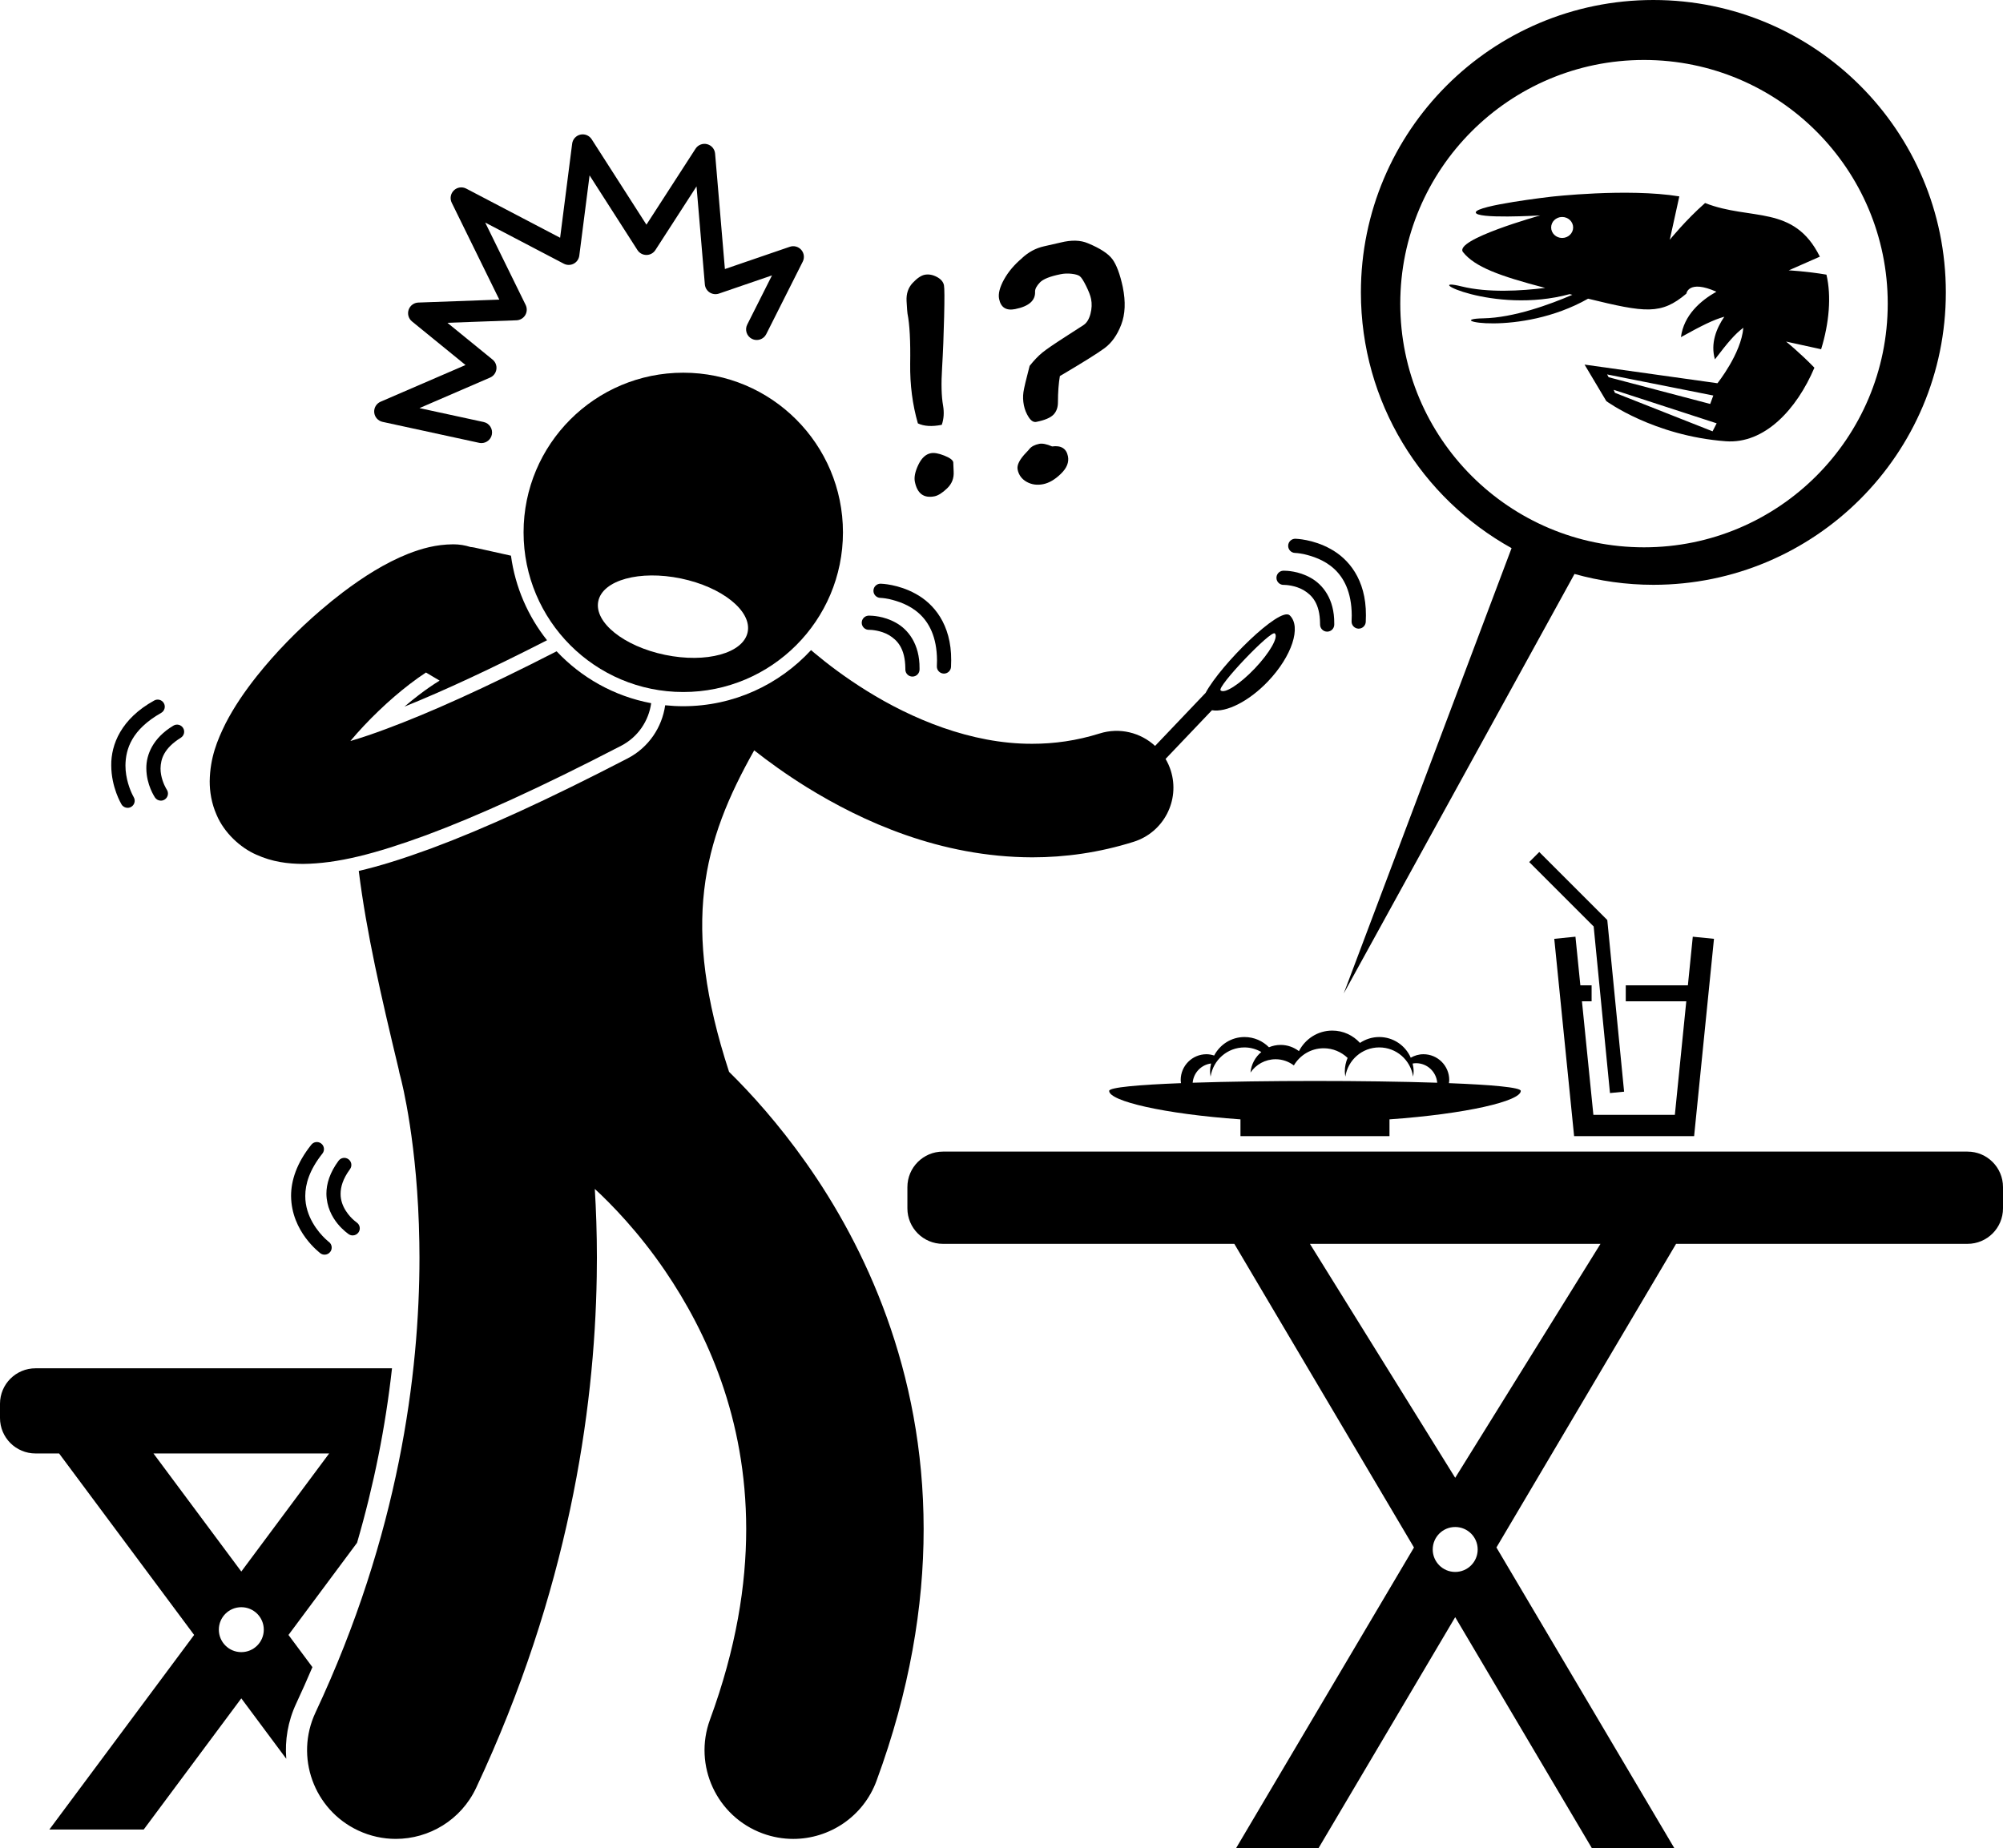 <svg xmlns="http://www.w3.org/2000/svg" enable-background="new 0 0 282.221 260.445" viewBox="0 0 282.221 260.445"><path d="M8.326 204.83l19.027 25.578-20.397 27.42H20.25L34 239.344l6.334 8.515c-.209-2.595.223-5.274 1.404-7.795.797-1.7 1.55-3.409 2.281-5.12l-3.373-4.535 9.663-12.991c2.362-8.113 4.007-16.32 4.923-24.587H5c-2.76 0-5 2.238-5 5v2c0 2.762 2.24 5 5 5H8.326zM34 232.83c-1.749 0-3.166-1.418-3.166-3.166 0-1.75 1.417-3.166 3.166-3.166 1.75 0 3.168 1.416 3.168 3.166C37.168 231.413 35.75 232.83 34 232.83zM34 221.473L21.621 204.83h24.758L34 221.473zM36.211 95.252c-1.717 2.162-3.225 4.361-4.426 6.696-1.165 2.357-2.186 4.811-2.238 8.155-.002 1.443.245 3.093.971 4.737 1.055 2.503 3.332 4.622 5.586 5.603 2.275 1.032 4.443 1.292 6.583 1.306 4.864-.05 10.126-1.402 17.34-4.041 7.171-2.661 16.14-6.725 27.489-12.607 2.392-1.24 3.888-3.521 4.234-6.001-5.206-.976-9.835-3.601-13.324-7.313-10.116 5.188-18.034 8.723-23.965 10.922-1.896.714-3.6 1.28-5.094 1.72 2.34-2.8 5.453-5.801 8.376-8.031.784-.604 1.55-1.143 2.277-1.622l1.923 1.142c-.932.568-1.961 1.28-2.979 2.064-.65.496-1.313 1.035-1.978 1.603 5.638-2.271 12.377-5.414 20.091-9.358-2.675-3.369-4.48-7.454-5.082-11.917-1.714-.381-3.428-.763-5.142-1.144-.175-.041-.372-.059-.565-.08-.768-.245-1.584-.379-2.432-.379-2.475.021-4.46.606-6.332 1.33-3.25 1.297-6.225 3.186-9.195 5.418-1.053.8-2.095 1.646-3.12 2.525C41.928 88.791 38.827 91.969 36.211 95.252z"/><path d="M44.453,241.339c-2.932,6.249-0.242,13.692,6.01,16.625c1.716,0.805,3.522,1.186,5.301,1.186
		c4.697,0,9.197-2.659,11.324-7.192c12.952-27.608,16.681-52.993,16.991-72.024c0.015-0.914,0.024-1.819,0.024-2.703
		c-0.001-3.466-0.113-6.697-0.295-9.68c2.339,2.157,6.186,6.084,9.91,11.554c5.875,8.639,11.414,20.738,11.422,36.388
		c-0.004,7.879-1.396,16.758-5.1,26.839c-2.385,6.48,0.934,13.663,7.413,16.048c1.424,0.524,2.882,0.772,4.315,0.772
		c5.09,0.001,9.872-3.132,11.733-8.186c4.668-12.67,6.643-24.596,6.639-35.473c0.006-22.459-8.356-39.993-16.548-51.595
		c-3.918-5.554-7.795-9.824-10.868-12.849c-6.781-20.773-3.744-32.382,3.543-45.305c1.986,1.566,4.485,3.382,7.435,5.214
		c7.753,4.786,18.724,9.829,31.741,9.864c4.596,0,9.418-0.655,14.291-2.192c4.215-1.326,6.555-5.816,5.23-10.031
		c-0.185-0.588-0.438-1.136-0.736-1.646l6.534-6.863c2.012,0.339,5.195-1.229,7.908-4.078c3.364-3.534,4.729-7.695,3.049-9.295
		c-1.372-1.306-9.721,6.957-11.846,10.922l-7.123,7.481c-2.037-1.874-4.988-2.643-7.816-1.751c-3.253,1.021-6.401,1.451-9.49,1.451
		c-8.676,0.035-17.098-3.584-23.308-7.457c-3.097-1.921-5.62-3.863-7.326-5.292c-0.189-0.158-0.364-0.307-0.534-0.452
		c-4.479,4.856-10.891,7.906-18.004,7.906c-0.861,0-1.711-0.046-2.549-0.133c-0.441,3.093-2.309,5.94-5.286,7.485
		c-11.072,5.738-20.137,9.894-27.716,12.704c-3.977,1.456-7.27,2.486-10.172,3.157c1.092,8.747,3.131,17.567,5.609,27.891
		c0.07,0.374,0.153,0.747,0.26,1.12v-0.002c0.197,0.734,2.449,9.521,2.664,23.336c0.012,0.707,0.021,1.415,0.021,2.147
		C59.098,193.6,56.211,216.27,44.453,241.339z M179.623,89.266c0.545,0.519-0.725,2.735-2.834,4.952
		c-2.111,2.216-4.263,3.593-4.807,3.074C171.438,96.773,179.078,88.747,179.623,89.266z"/><path d="M96.271,97.524c12.427,0,22.5-10.074,22.5-22.5c0-12.428-10.073-22.5-22.5-22.5s-22.5,10.072-22.5,22.5
		C73.771,87.45,83.845,97.524,96.271,97.524z M95.936,81.522c5.812,1.205,10.024,4.591,9.408,7.563
		c-0.616,2.973-5.827,4.406-11.64,3.202c-5.811-1.205-10.023-4.59-9.406-7.563C84.914,81.751,90.125,80.318,95.936,81.522z"/><path d="M105.948 47.756c.739.372 1.641.073 2.015-.665v-.002l5.143-10.216c.275-.547.194-1.202-.207-1.661-.402-.461-1.039-.632-1.619-.433l-9.143 3.136-1.381-16.27c-.055-.641-.508-1.173-1.131-1.328-.624-.155-1.275.1-1.624.641l-6.919 10.704-7.715-12.036c-.338-.53-.977-.794-1.592-.655-.613.139-1.079.647-1.158 1.273L78.92 33.506l-13.23-6.927c-.575-.3-1.279-.198-1.742.255-.465.451-.586 1.153-.301 1.734l6.705 13.657-11.408.414c-.626.022-1.168.428-1.369 1.022-.197.592-.01 1.245.477 1.639l7.541 6.142-11.967 5.17c-.598.259-.961.873-.898 1.522.063.649.537 1.181 1.176 1.32l13.611 2.954c.107.023.213.035.318.035.691 0 1.313-.48 1.465-1.181.176-.81-.336-1.608-1.146-1.786l-9.049-1.962 9.948-4.301c.481-.208.818-.649.89-1.169.074-.522-.131-1.038-.539-1.369l-6.363-5.183 9.736-.353c.504-.019.972-.294 1.232-.729.26-.435.281-.975.06-1.43l-5.703-11.616 11.075 5.799c.435.229.953.229 1.39.002.435-.226.732-.653.794-1.141l1.448-11.306 6.745 10.524c.275.431.75.689 1.262.689.51.002.983-.255 1.261-.683l5.801-8.978 1.173 13.815c.039.459.29.877.676 1.128.386.251.871.312 1.306.163l7.479-2.566-3.488 6.929C104.91 46.48 105.207 47.382 105.948 47.756zM277.221 162.292H132.852c-2.759 0-5 2.238-5 5v3c0 2.762 2.241 5 5 5h41.063l25.312 42.791-25.059 42.361h11.618l19.25-32.541 19.25 32.541h11.62l-25.061-42.363 25.312-42.789h41.063c2.762 0 5-2.238 5-5v-3C282.221 164.531 279.982 162.292 277.221 162.292zM205.036 221.529c-1.75 0-3.166-1.418-3.166-3.166 0-1.75 1.416-3.166 3.166-3.166s3.168 1.416 3.168 3.166C208.204 220.111 206.786 221.529 205.036 221.529zM205.036 208.263l-20.47-32.971h40.942L205.036 208.263zM195.777 160.113v-2.365c10.824-.764 18.5-2.577 18.5-4.01 0-.496-4.103-.86-10.125-1.093.019-.145.045-.288.045-.438 0-2.008-1.627-3.637-3.636-3.637-.653 0-1.258.187-1.788.488-.748-1.712-2.451-2.912-4.439-2.912-1.006 0-1.939.307-2.713.83-.971-1.062-2.352-1.738-3.904-1.738-2.057 0-3.819 1.184-4.698 2.896-.719-.542-1.604-.876-2.573-.876-.586 0-1.145.119-1.652.332-.879-.89-2.098-1.443-3.447-1.443-1.863 0-3.463 1.063-4.273 2.605-.344-.107-.701-.182-1.08-.182-2.008 0-3.636 1.629-3.636 3.637 0 .15.026.293.044.439-6.021.231-10.123.596-10.123 1.092 0 1.433 7.676 3.246 18.5 4.01v2.365H195.777zM170.642 149.872c-.087.361-.144.733-.144 1.121 0 .251.037.492.074.732.355-2.327 2.347-4.115 4.773-4.115.868 0 1.672.247 2.377.646-.854.707-1.42 1.729-1.529 2.896.773-1.132 2.071-1.876 3.545-1.876.967 0 1.849.331 2.566.87.852-1.44 2.406-2.417 4.201-2.417 1.309 0 2.492.522 3.371 1.358-.251.585-.392 1.229-.392 1.905 0 .251.037.492.073.732.355-2.327 2.349-4.115 4.775-4.115 2.427 0 4.418 1.788 4.773 4.115.037-.24.074-.481.074-.732 0-.384-.056-.753-.141-1.111.159-.026.319-.049.485-.049 1.573 0 2.851 1.213 2.979 2.754-10.045-.331-24.412-.331-34.457 0C168.167 151.175 169.25 150.052 170.642 149.872z"/><polygon points="238.7 160.113 241.498 132.306 238.514 132.008 238.512 132.006 237.822 138.863 229.068 138.863 229.068 141.113 237.596 141.113 235.986 157.111 224.506 157.111 222.896 141.113 224.256 141.113 224.256 138.863 222.671 138.863 221.98 132.006 218.995 132.308 221.791 160.113"/><polygon points="215.464 121.487 215.465 121.486 215.464 121.485"/><polygon points="226.844 154.041 228.834 153.848 226.465 129.656 216.879 120.071 215.465 121.486 224.547 130.567"/><path d="M133.027 44.641c.063-2.58.053-4.063-.025-4.445-.096-.481-.438-.877-1.021-1.18-.582-.303-1.148-.401-1.699-.293-.508.105-1.074.492-1.699 1.16-.621.668-.904 1.516-.848 2.543.059 1.024.1 1.613.131 1.767.305 1.524.432 3.888.377 7.087-.035 2.951.326 5.752 1.086 8.385.869.412 1.99.478 3.365.203.293-.831.35-1.738.184-2.719-.232-1.297-.279-3.085-.135-5.359C132.873 49.603 132.969 47.223 133.027 44.641zM134.314 65.139c-.063-.314-.492-.629-1.283-.941-.793-.314-1.422-.422-1.891-.326-.713.141-1.297.688-1.752 1.64-.449.948-.613 1.739-.486 2.372.338 1.679 1.262 2.362 2.775 2.059.506-.104 1.1-.477 1.77-1.119.672-.644.979-1.43.922-2.364L134.314 65.139zM157.98 45.752c.563-1.465.639-3.223.225-5.268l-.002-.021c-.4-1.853-.896-3.169-1.48-3.952-.59-.784-1.734-1.525-3.432-2.227-1.037-.449-2.318-.486-3.844-.107-.791.189-1.584.371-2.379.543-1.137.258-2.152.807-3.059 1.647l.018-.005c-1.088.91-1.939 1.912-2.555 3.015-.611 1.105-.846 2.021-.699 2.749.242 1.209.998 1.687 2.262 1.434 1.943-.391 2.873-1.215 2.805-2.475-.002-.373.223-.797.678-1.273.453-.48 1.424-.866 2.91-1.166.506-.104 1.035-.125 1.574-.061.541.063.924.174 1.139.338.221.166.52.622.891 1.378.375.756.607 1.365.699 1.832.135.659.105 1.36-.086 2.099-.197.742-.514 1.264-.955 1.564l-2.563 1.655c-1.621 1.042-2.711 1.788-3.273 2.247-.557.453-1.15 1.076-1.779 1.861-.494 1.871-.785 3.107-.873 3.704-.086.595-.066 1.22.064 1.864.121.605.35 1.162.682 1.676.334.512.691.73 1.076.65 1.18-.236 1.982-.578 2.412-1.021.424-.441.633-1.035.627-1.777.002-1.4.098-2.623.271-3.657 3.209-1.891 5.313-3.206 6.311-3.944C156.635 48.319 157.418 47.219 157.98 45.752zM148.242 62.914c-.764-.331-1.373-.453-1.812-.365-.631.127-1.098.371-1.395.73-.104.139-.242.294-.422.474-.947.976-1.357 1.781-1.232 2.414.154.769.584 1.352 1.275 1.739.693.389 1.475.5 2.338.325.826-.167 1.654-.652 2.484-1.46.834-.801 1.166-1.632.992-2.48C150.252 63.204 149.508 62.746 148.242 62.914zM25.471 103.971c.47-.288.619-.903.332-1.374-.289-.472-.903-.62-1.375-.333-2.868 1.718-3.836 4.091-3.809 6.03.016 2.338 1.172 4.011 1.217 4.098.193.287.51.441.831.441.192 0 .386-.055.558-.171.459-.31.58-.93.271-1.39 0 0-.036-.051-.118-.199-.251-.444-.762-1.557-.758-2.78C22.647 106.947 23.109 105.447 25.471 103.971z"/><path d="M22.707 100.466c.48-.272.652-.881.384-1.361-.268-.483-.878-.655-1.361-.384-4.681 2.583-6.088 6.224-6.056 9.141.011 3.119 1.405 5.415 1.446 5.497.188.313.521.488.86.488.174 0 .351-.045.512-.142.474-.285.628-.899.344-1.372v-.002c0 0-.057-.092-.164-.312-.328-.659-1.002-2.286-.996-4.158C17.707 105.527 18.578 102.815 22.707 100.466zM49.1 163.369c-.444-.327-1.068-.233-1.396.213-1.222 1.648-1.719 3.243-1.714 4.654.054 3.696 3.077 5.626 3.146 5.698.172.115.365.17.557.17.322 0 .639-.155.832-.443.306-.459.184-1.079-.275-1.386v-.002c0 0-.109-.072-.327-.259-.67-.568-1.95-1.959-1.932-3.778.002-.95.31-2.088 1.323-3.469C49.64 164.322 49.545 163.695 49.1 163.369z"/><path d="M45.269 161.161c-.433-.343-1.062-.273-1.404.16-2.068 2.586-2.857 5.061-2.853 7.221.045 5.075 4.055 7.997 4.123 8.076.18.134.391.199.6.199.305 0 .605-.139.801-.4.332-.442.242-1.069-.198-1.4h-.002c0 0-.178-.131-.492-.431-.962-.908-2.847-3.122-2.831-6.044.004-1.678.58-3.66 2.417-5.974C45.772 162.135 45.702 161.506 45.269 161.161zM180.789 80.43c-.553.033-.971.507-.936 1.06.033.551.508.97 1.061.936.238-.001 1.578.062 2.751.735 1.188.708 2.299 1.857 2.329 4.692.002.047 0 .104.002.172.005.55.451.991 1 .991.002 0 .006 0 .008 0 .553-.004.996-.454.992-1.007-.002-.045-.002-.096-.002-.156.033-3.433-1.625-5.496-3.344-6.434-1.71-.958-3.381-.987-3.753-.991C180.844 80.426 180.808 80.428 180.789 80.43z"/><path d="M191.383 88.592c.018.001.035.001.053.001.528 0 .971-.416.998-.949.014-.313.024-.62.024-.923.03-5.111-2.501-8.007-4.99-9.362-2.481-1.378-4.854-1.427-4.941-1.435-.553-.012-1.011.424-1.025.977-.013.553.424 1.011.976 1.023 0 0 .459.008 1.225.165 2.348.551 6.717 2.026 6.757 8.632 0 .262-.008.537-.022.821C190.407 88.094 190.833 88.563 191.383 88.592zM128.559 95.349c.004 0 .008 0 .012 0 .553-.004.996-.455.992-1.008 0-.045 0-.096 0-.156.032-3.434-1.627-5.497-3.346-6.433-1.709-.956-3.381-.987-3.754-.992-.051 0-.088.002-.107.002-.552.035-.972.51-.938 1.061.035.551.511.971 1.063.936.24-.003 1.58.063 2.75.733 1.189.709 2.299 1.858 2.332 4.691 0 .049-.002.104 0 .172C127.566 94.906 128.012 95.349 128.559 95.349z"/><path d="M132.947 94.926c.018.001.035.002.053.002.529 0 .971-.416.999-.95.017-.315.024-.625.024-.924.031-5.113-2.504-8.008-4.99-9.362-2.48-1.378-4.853-1.428-4.941-1.434-.553-.014-1.012.422-1.023.975-.015.551.422 1.01.975 1.024 0 0 .459.008 1.225.164 2.346.551 6.715 2.028 6.756 8.632-.002.262-.008.537-.021.819C131.971 94.425 132.395 94.896 132.947 94.926zM274.167 41.208C274.167 18.449 255.718 0 232.959 0c-22.756 0-41.209 18.449-41.209 41.208 0 15.507 8.571 29.007 21.229 36.04l-23.645 62.751 32.512-59.112c3.537.989 7.262 1.529 11.113 1.529C255.718 82.416 274.167 63.966 274.167 41.208zM231.639 77.132c-18.965 0-34.342-15.374-34.342-34.34 0-18.966 15.377-34.341 34.342-34.341 18.965 0 34.342 15.375 34.342 34.341C265.98 61.758 250.603 77.132 231.639 77.132z"/><path d="M251.656,48.136l4.939,1.081c1.133-3.666,1.467-7.476,0.75-10.512c-2.841-0.484-5.311-0.605-5.311-0.605l4.381-1.929
		c-3.656-7.399-9.743-5.022-16.17-7.56c-2.703,2.373-4.975,5.178-4.975,5.178l1.344-6.112c-7.351-1.195-18.131,0.054-18.131,0.054
		s-10.438,1.205-10.548,2.19c-0.109,0.985,9.087,0.438,9.087,0.438s-12.299,3.424-10.875,5.183
		c1.671,2.066,5.021,3.324,11.566,5.034c-3.378,0.421-8.069,0.705-11.784-0.214c-5.961-1.475,4.427,4.024,15.236,1.09
		c0.126,0.031,0.25,0.062,0.377,0.094c-3.146,1.354-8.25,3.232-12.559,3.316c-6.093,0.119,5.145,2.698,14.777-2.77
		c8.078,1.977,10.289,2.301,13.846-0.709c0,0,0.268-2.032,4.229-0.272c-2.225,1.256-4.589,3.295-4.994,6.403
		c2.984-1.658,4.588-2.452,6.113-2.878c-1.113,1.632-1.977,3.751-1.323,6.007c1.893-2.48,2.855-3.6,4.003-4.451
		c-0.301,3.646-3.648,7.817-3.648,7.817l-18.723-2.627l3.066,5.146c0,0,6.643,4.89,16.825,5.657
		c5.448,0.41,9.995-4.468,12.495-10.366C253.619,49.72,251.656,48.136,251.656,48.136z M220.105,30.578
		c0.855,0,1.549,0.662,1.549,1.478c0,0.817-0.693,1.479-1.549,1.479c-0.855,0-1.549-0.662-1.549-1.479
		C218.557,31.239,219.25,30.578,220.105,30.578z M226.439,52.767l14.964,2.973l-0.438,1.187l-14.307-3.764L226.439,52.767z
		 M241.299,60.785l-13.76-5.43l-0.171-0.419l14.507,4.721L241.299,60.785z"/></svg>